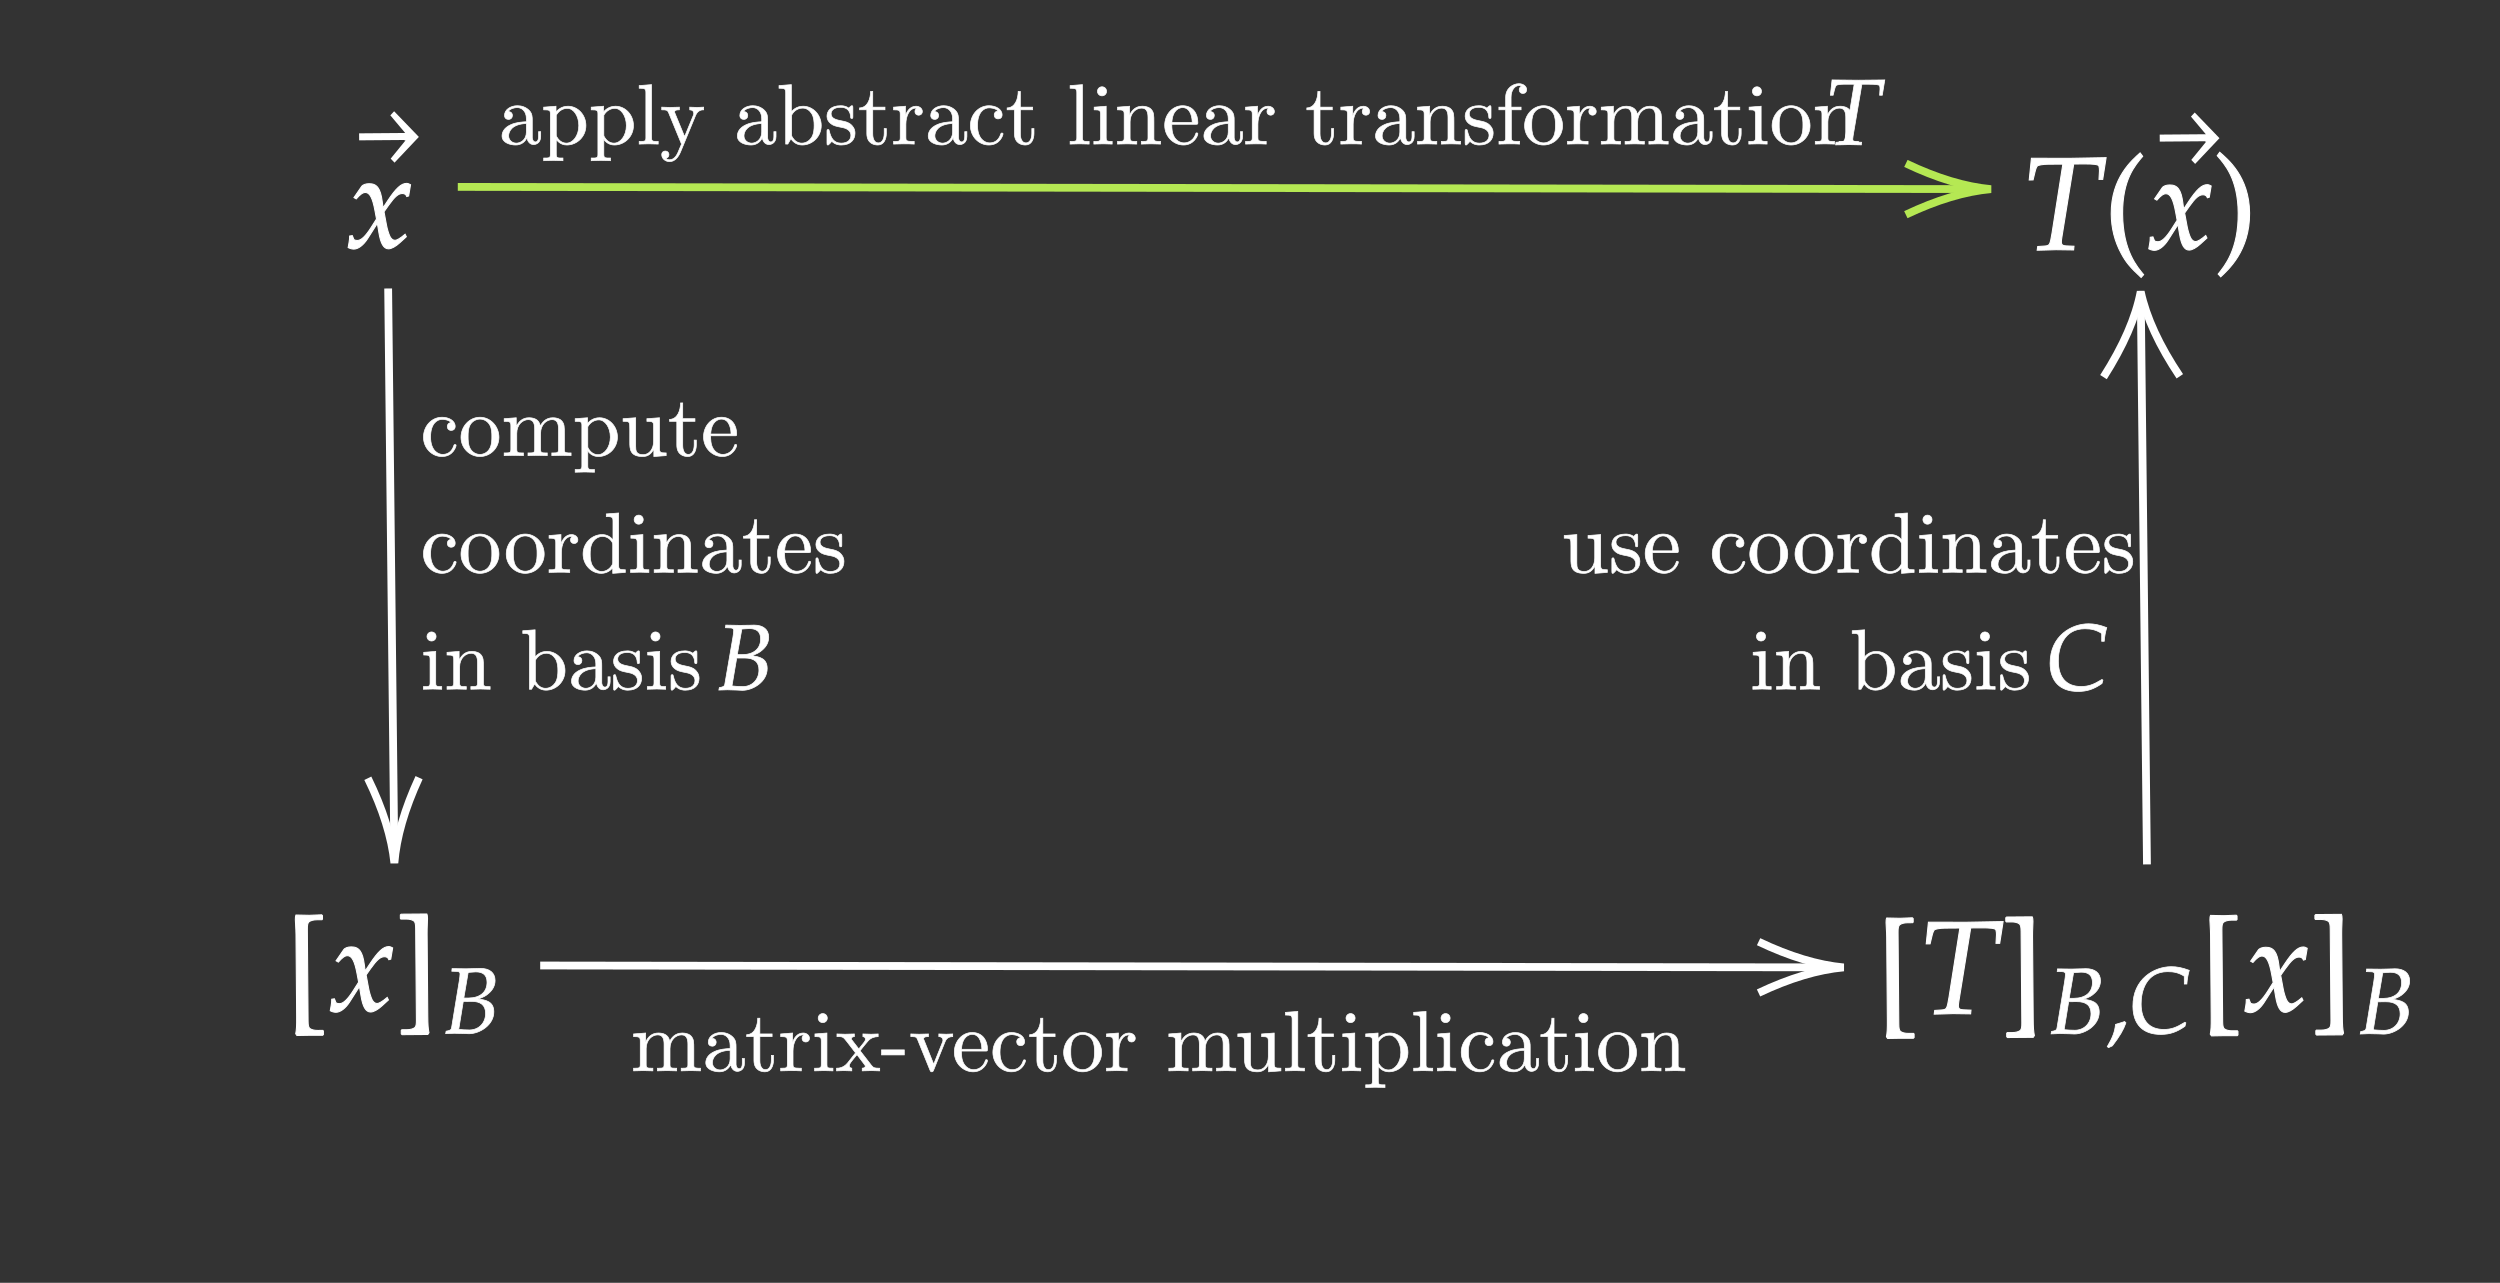 ﻿<svg xmlns="http://www.w3.org/2000/svg" xmlns:xlink="http://www.w3.org/1999/xlink" x="0" y="0" width="321" height="164.714" style="
        width:321px;
        height:164.714px;
        background: transparent;
        fill: none;
">
        
        
        <rect width="100%" height="100%" fill="#333333" stroke="none"/>
        
        
        <svg xmlns="http://www.w3.org/2000/svg" class="role-diagram-draw-area"><g class="shapes-region" style="stroke: white; fill: none;"><g/></g><g><g class="connection-group"><g class="arrow-line"><path class="connection real" stroke-dasharray="" d="  M58.78,24 L253.64,24.28" style="stroke: rgb(181,232,83); stroke-width: 1; fill: none; fill-opacity: 1; stroke-opacity: 1;"/><g stroke="rgb(181,232,83)" transform="matrix(-1,-0.001,0.001,-1,255.642,24.285)" style="stroke: rgb(181,232,83); stroke-width: 1;" stroke-opacity="1"><path d=" M10.93,-3.29 Q4.96,-0.45 0,0 Q4.96,0.45 10.93,3.29"/></g></g></g><g class="connection-group"><g class="arrow-line"><path class="connection real" stroke-dasharray="" d="  M49.84,37.04 L50.62,108.82" style="stroke: rgb(255,255,255); stroke-width: 1; fill: none; fill-opacity: 1;"/><g stroke="#000" transform="matrix(-0.011,-1,1,-0.011,50.638,110.823)" style="stroke: rgb(255,255,255); stroke-width: 1;"><path d=" M10.93,-3.29 Q4.96,-0.45 0,0 Q4.96,0.45 10.93,3.29"/></g></g></g><g class="connection-group"><g class="arrow-line"><path class="connection real" stroke-dasharray="" d="  M69.36,123.97 L234.73,124.21" style="stroke: rgb(255,255,255); stroke-width: 1; fill: none; fill-opacity: 1;"/><g stroke="#000" transform="matrix(-1,-0.001,0.001,-1,236.729,124.215)" style="stroke: rgb(255,255,255); stroke-width: 1;"><path d=" M10.93,-3.29 Q4.96,-0.45 0,0 Q4.96,0.45 10.93,3.29"/></g></g></g><g class="connection-group"><g class="arrow-line"><path class="connection real" stroke-dasharray="" d="  M274.89,39.44 L275.67,110.99" style="stroke: rgb(255,255,255); stroke-width: 1; fill: none; fill-opacity: 1;"/><g stroke="#000" transform="matrix(0.011,1,-1,0.011,274.867,37.439)" style="stroke: rgb(255,255,255); stroke-width: 1;"><path d=" M10.93,-4.9 Q4.96,-1 0,0 Q4.96,1 10.93,4.9"/></g></g></g></g><g/><g/></svg>
        <svg xmlns="http://www.w3.org/2000/svg" xmlns:xlink="http://www.w3.org/1999/xlink" width="319" height="162.714" style="width:319px;height:162.714px;font-family:Asana-Math, Asana;background:transparent;"><g transform="matrix(1,-0.008,0.008,1,-0.179,0.374)"><g><g><g><g><g><g transform="matrix(1,0,0,1,44.474,31.786)"><path transform="matrix(0.017,0,0,-0.017,0,0)" d="M9 1C24 -7 40 -11 52 -11C85 -11 124 18 155 65L231 182L242 113C255 28 278 -11 314 -11C336 -11 368 6 400 35L449 79L440 98C404 68 379 53 363 53C348 53 335 63 325 83C316 102 305 139 300 168L282 269L317 318C364 383 391 406 422 406C438 406 450 398 455 383L469 387L484 472C472 479 463 482 454 482C414 482 374 446 312 354L275 299L269 347C257 446 230 482 171 482C145 482 123 474 114 461L56 378L73 368C103 402 123 416 142 416C175 416 197 375 214 277L225 215L185 153C142 86 108 54 80 54C65 54 54 58 52 63L41 91L21 88C21 53 13 27 9 1Z" stroke="rgb(255,255,255)" stroke-opacity="1" stroke-width="8" fill="rgb(255,255,255)" fill-opacity="1"></path></g></g></g></g><svg x="44.469" overflow="visible" y="12.786" height="10" width="9.349"><path d=" M 9.35 4.85 l -3.15 -3.32 l -0.49 0.52 l 1.93 2.33 h -0.15 v 0.90 h 0.15 l -1.93 2.33 l 0.49 0.52 z  M 1.68 5.23 h 7.21 v -0.90 h -7.21 z" style="fill:rgb(255,255,255);fill-opacity:1;stroke-width:1px;stroke:none;stroke-opacity:1;"></path></svg></g></g></g><g transform="matrix(1,-0.008,0.008,1,-0.929,0.385)"><g><g><g transform="matrix(1,0,0,1,36.497,129.75)"><path transform="matrix(0.017,0,0,-0.017,0,0)" d="M88 -184C88 -184 182 -183 182 -183C182 -183 282 -184 282 -184L288 -178L288 -152L284 -147L246 -147C219 -147 197 -141 185 -131C176 -122 173 -108 173 -75L173 616C173 649 176 664 185 673C197 683 219 689 246 689L284 689L288 694L288 720L282 726L188 723L88 726C84 717 83 706 83 691C83 665 87 628 87 578L87 -44C87 -112 85 -140 79 -171Z" stroke="rgb(255,255,255)" stroke-opacity="1" stroke-width="8" fill="rgb(255,255,255)" fill-opacity="1"></path></g></g><g><g transform="matrix(1,0,0,1,42.143,129.75)"><path transform="matrix(0.017,0,0,-0.017,0,0)" d="M9 1C24 -7 40 -11 52 -11C85 -11 124 18 155 65L231 182L242 113C255 28 278 -11 314 -11C336 -11 368 6 400 35L449 79L440 98C404 68 379 53 363 53C348 53 335 63 325 83C316 102 305 139 300 168L282 269L317 318C364 383 391 406 422 406C438 406 450 398 455 383L469 387L484 472C472 479 463 482 454 482C414 482 374 446 312 354L275 299L269 347C257 446 230 482 171 482C145 482 123 474 114 461L56 378L73 368C103 402 123 416 142 416C175 416 197 375 214 277L225 215L185 153C142 86 108 54 80 54C65 54 54 58 52 63L41 91L21 88C21 53 13 27 9 1Z" stroke="rgb(255,255,255)" stroke-opacity="1" stroke-width="8" fill="rgb(255,255,255)" fill-opacity="1"></path></g></g><g><g transform="matrix(1,0,0,1,50.628,129.75)"><path transform="matrix(0.017,0,0,-0.017,0,0)" d="M245 -184L254 -171C248 -140 246 -112 246 -44L246 578C246 628 250 665 250 691C250 706 249 717 245 726L51 726L45 720L45 694L49 689L87 689C114 689 136 683 148 673C157 664 160 649 160 616L160 -75C160 -108 157 -122 148 -131C136 -141 114 -147 87 -147L49 -147L45 -152L45 -178L51 -184Z" stroke="rgb(255,255,255)" stroke-opacity="1" stroke-width="8" fill="rgb(255,255,255)" fill-opacity="1"></path></g></g><g><g><g><g><g transform="matrix(1,0,0,1,56.779,132.754)"><path transform="matrix(0.012,0,0,-0.012,0,0)" d="M543 227C543 337 459 353 377 365C434 385 459 397 490 425C536 464 559 511 559 562C559 644 501 692 401 692C399 692 389 692 374 691L311 690C299 689 263 689 251 689C232 689 201 690 152 691L100 692L97 664L150 662C174 661 185 653 185 635C185 621 181 589 176 559L89 55C85 37 73 30 31 23L26 -3L63 -2C90 0 105 0 117 0C128 0 154 -1 180 -2L217 -3L237 -4C256 -5 269 -6 277 -6C392 -6 543 87 543 227ZM166 41L217 340L302 340C405 340 455 298 455 211C455 108 382 34 282 34C228 34 207 38 166 41ZM352 655C433 655 473 619 473 544C473 439 399 376 275 376L223 376L272 650C288 650 329 655 352 655Z" stroke="rgb(255,255,255)" stroke-opacity="1" stroke-width="8" fill="rgb(255,255,255)" fill-opacity="1"></path></g></g></g></g></g></g></g><g transform="matrix(1,-0.008,0.008,1,-0.175,2.062)"><g><g><g transform="matrix(1,0,0,1,259.641,32.109)"><path transform="matrix(0.017,0,0,-0.017,0,0)" d="M390 646L463 646C541 646 577 641 580 629C583 621 585 602 584 592L580 528L608 528L635 692L544 691C456 690 388 689 353 689C316 689 252 690 166 691L71 692L53 528L82 528L97 588C102 610 109 626 115 633C121 640 159 646 196 646L308 646L222 125C206 34 204 31 164 28L113 25L109 -3L166 -2C206 -1 235 0 251 0C270 0 301 -1 340 -2L384 -3L387 25L328 28C302 29 292 37 292 58C292 67 293 74 296 93Z" stroke="rgb(255,255,255)" stroke-opacity="1" stroke-width="8" fill="rgb(255,255,255)" fill-opacity="1"></path></g></g><g><g transform="matrix(1,0,0,1,270.016,32.109)"><path transform="matrix(0.017,0,0,-0.017,0,0)" d="M146 266C146 526 243 632 301 700L282 726C225 675 60 542 60 266C60 159 85 58 133 -32C168 -99 200 -138 282 -215L301 -194C255 -137 146 -15 146 266Z" stroke="rgb(255,255,255)" stroke-opacity="1" stroke-width="8" fill="rgb(255,255,255)" fill-opacity="1"></path></g></g><g><g><g><g><g transform="matrix(1,0,0,1,275.667,32.109)"><path transform="matrix(0.017,0,0,-0.017,0,0)" d="M9 1C24 -7 40 -11 52 -11C85 -11 124 18 155 65L231 182L242 113C255 28 278 -11 314 -11C336 -11 368 6 400 35L449 79L440 98C404 68 379 53 363 53C348 53 335 63 325 83C316 102 305 139 300 168L282 269L317 318C364 383 391 406 422 406C438 406 450 398 455 383L469 387L484 472C472 479 463 482 454 482C414 482 374 446 312 354L275 299L269 347C257 446 230 482 171 482C145 482 123 474 114 461L56 378L73 368C103 402 123 416 142 416C175 416 197 375 214 277L225 215L185 153C142 86 108 54 80 54C65 54 54 58 52 63L41 91L21 88C21 53 13 27 9 1Z" stroke="rgb(255,255,255)" stroke-opacity="1" stroke-width="8" fill="rgb(255,255,255)" fill-opacity="1"></path></g></g></g></g><svg x="275.661" overflow="visible" y="13.109" height="10" width="9.349"><path d=" M 9.35 4.85 l -3.15 -3.32 l -0.49 0.52 l 1.93 2.33 h -0.15 v 0.90 h 0.15 l -1.93 2.33 l 0.49 0.52 z  M 1.68 5.23 h 7.21 v -0.90 h -7.21 z" style="fill:rgb(255,255,255);fill-opacity:1;stroke-width:1px;stroke:none;stroke-opacity:1;"></path></svg></g><g><g transform="matrix(1,0,0,1,284.161,32.109)"><path transform="matrix(0.017,0,0,-0.017,0,0)" d="M51 726L32 700C87 636 187 526 187 266C187 -10 83 -131 32 -194L51 -215C104 -165 273 -23 273 265C273 542 108 675 51 726Z" stroke="rgb(255,255,255)" stroke-opacity="1" stroke-width="8" fill="rgb(255,255,255)" fill-opacity="1"></path></g></g></g></g><g transform="matrix(1,-0.008,0.008,1,-0.925,2.073)"><g><g><g transform="matrix(1,0,0,1,240.737,130.078)"><path transform="matrix(0.017,0,0,-0.017,0,0)" d="M88 -184C88 -184 182 -183 182 -183C182 -183 282 -184 282 -184L288 -178L288 -152L284 -147L246 -147C219 -147 197 -141 185 -131C176 -122 173 -108 173 -75L173 616C173 649 176 664 185 673C197 683 219 689 246 689L284 689L288 694L288 720L282 726L188 723L88 726C84 717 83 706 83 691C83 665 87 628 87 578L87 -44C87 -112 85 -140 79 -171Z" stroke="rgb(255,255,255)" stroke-opacity="1" stroke-width="8" fill="rgb(255,255,255)" fill-opacity="1"></path></g></g><g><g transform="matrix(1,0,0,1,246.383,130.078)"><path transform="matrix(0.017,0,0,-0.017,0,0)" d="M390 646L463 646C541 646 577 641 580 629C583 621 585 602 584 592L580 528L608 528L635 692L544 691C456 690 388 689 353 689C316 689 252 690 166 691L71 692L53 528L82 528L97 588C102 610 109 626 115 633C121 640 159 646 196 646L308 646L222 125C206 34 204 31 164 28L113 25L109 -3L166 -2C206 -1 235 0 251 0C270 0 301 -1 340 -2L384 -3L387 25L328 28C302 29 292 37 292 58C292 67 293 74 296 93Z" stroke="rgb(255,255,255)" stroke-opacity="1" stroke-width="8" fill="rgb(255,255,255)" fill-opacity="1"></path></g></g><g><g transform="matrix(1,0,0,1,256.758,130.078)"><path transform="matrix(0.017,0,0,-0.017,0,0)" d="M245 -184L254 -171C248 -140 246 -112 246 -44L246 578C246 628 250 665 250 691C250 706 249 717 245 726L51 726L45 720L45 694L49 689L87 689C114 689 136 683 148 673C157 664 160 649 160 616L160 -75C160 -108 157 -122 148 -131C136 -141 114 -147 87 -147L49 -147L45 -152L45 -178L51 -184Z" stroke="rgb(255,255,255)" stroke-opacity="1" stroke-width="8" fill="rgb(255,255,255)" fill-opacity="1"></path></g></g><g><g><g><g><g transform="matrix(1,0,0,1,262.909,132.749)"><path transform="matrix(0.012,0,0,-0.012,0,0)" d="M543 227C543 337 459 353 377 365C434 385 459 397 490 425C536 464 559 511 559 562C559 644 501 692 401 692C399 692 389 692 374 691L311 690C299 689 263 689 251 689C232 689 201 690 152 691L100 692L97 664L150 662C174 661 185 653 185 635C185 621 181 589 176 559L89 55C85 37 73 30 31 23L26 -3L63 -2C90 0 105 0 117 0C128 0 154 -1 180 -2L217 -3L237 -4C256 -5 269 -6 277 -6C392 -6 543 87 543 227ZM166 41L217 340L302 340C405 340 455 298 455 211C455 108 382 34 282 34C228 34 207 38 166 41ZM352 655C433 655 473 619 473 544C473 439 399 376 275 376L223 376L272 650C288 650 329 655 352 655ZM814 123C787 114 769 108 716 93C709 17 684 -48 626 -144L640 -155L681 -136C762 -31 800 32 828 109ZM904 284C904 90 1011 -18 1202 -18C1298 -18 1369 5 1459 67C1459 67 1469 103 1469 103C1469 103 1459 110 1459 110C1365 53 1313 35 1235 35C1078 35 992 131 992 309C992 447 1049 653 1277 653C1348 653 1400 639 1456 603L1456 519L1483 519C1488 576 1496 619 1510 665C1434 694 1377 706 1315 706C1135 706 904 578 904 284Z" stroke="rgb(255,255,255)" stroke-opacity="1" stroke-width="8" fill="rgb(255,255,255)" fill-opacity="1"></path></g></g></g></g></g><g><g transform="matrix(1,0,0,1,282.32,130.078)"><path transform="matrix(0.017,0,0,-0.017,0,0)" d="M88 -184C88 -184 182 -183 182 -183C182 -183 282 -184 282 -184L288 -178L288 -152L284 -147L246 -147C219 -147 197 -141 185 -131C176 -122 173 -108 173 -75L173 616C173 649 176 664 185 673C197 683 219 689 246 689L284 689L288 694L288 720L282 726L188 723L88 726C84 717 83 706 83 691C83 665 87 628 87 578L87 -44C87 -112 85 -140 79 -171Z" stroke="rgb(255,255,255)" stroke-opacity="1" stroke-width="8" fill="rgb(255,255,255)" fill-opacity="1"></path></g></g><g><g transform="matrix(1,0,0,1,287.966,130.078)"><path transform="matrix(0.017,0,0,-0.017,0,0)" d="M9 1C24 -7 40 -11 52 -11C85 -11 124 18 155 65L231 182L242 113C255 28 278 -11 314 -11C336 -11 368 6 400 35L449 79L440 98C404 68 379 53 363 53C348 53 335 63 325 83C316 102 305 139 300 168L282 269L317 318C364 383 391 406 422 406C438 406 450 398 455 383L469 387L484 472C472 479 463 482 454 482C414 482 374 446 312 354L275 299L269 347C257 446 230 482 171 482C145 482 123 474 114 461L56 378L73 368C103 402 123 416 142 416C175 416 197 375 214 277L225 215L185 153C142 86 108 54 80 54C65 54 54 58 52 63L41 91L21 88C21 53 13 27 9 1Z" stroke="rgb(255,255,255)" stroke-opacity="1" stroke-width="8" fill="rgb(255,255,255)" fill-opacity="1"></path></g></g><g><g transform="matrix(1,0,0,1,296.451,130.078)"><path transform="matrix(0.017,0,0,-0.017,0,0)" d="M245 -184L254 -171C248 -140 246 -112 246 -44L246 578C246 628 250 665 250 691C250 706 249 717 245 726L51 726L45 720L45 694L49 689L87 689C114 689 136 683 148 673C157 664 160 649 160 616L160 -75C160 -108 157 -122 148 -131C136 -141 114 -147 87 -147L49 -147L45 -152L45 -178L51 -184Z" stroke="rgb(255,255,255)" stroke-opacity="1" stroke-width="8" fill="rgb(255,255,255)" fill-opacity="1"></path></g></g><g><g><g><g><g transform="matrix(1,0,0,1,302.602,133.082)"><path transform="matrix(0.012,0,0,-0.012,0,0)" d="M543 227C543 337 459 353 377 365C434 385 459 397 490 425C536 464 559 511 559 562C559 644 501 692 401 692C399 692 389 692 374 691L311 690C299 689 263 689 251 689C232 689 201 690 152 691L100 692L97 664L150 662C174 661 185 653 185 635C185 621 181 589 176 559L89 55C85 37 73 30 31 23L26 -3L63 -2C90 0 105 0 117 0C128 0 154 -1 180 -2L217 -3L237 -4C256 -5 269 -6 277 -6C392 -6 543 87 543 227ZM166 41L217 340L302 340C405 340 455 298 455 211C455 108 382 34 282 34C228 34 207 38 166 41ZM352 655C433 655 473 619 473 544C473 439 399 376 275 376L223 376L272 650C288 650 329 655 352 655Z" stroke="rgb(255,255,255)" stroke-opacity="1" stroke-width="8" fill="rgb(255,255,255)" fill-opacity="1"></path></g></g></g></g></g></g></g><g><g><g><g transform="matrix(1,0,0,1,54,58.5)"><path transform="matrix(0.011,0,0,-0.011,0,0)" d="M34 216C34 88 133 -11 249 -11C383 -11 415 109 415 119C415 129 405 129 402 129C393 129 391 125 389 119C360 26 295 14 258 14C205 14 117 57 117 218C117 381 199 423 252 423C261 423 324 422 359 386C318 383 312 353 312 340C312 314 330 294 358 294C384 294 404 311 404 341C404 409 328 448 251 448C126 448 34 340 34 216ZM472 214C472 85 576 -11 693 -11C814 -11 915 87 915 214C915 342 815 448 694 448C569 448 472 339 472 214ZM555 222C555 261 555 315 579 359C606 405 653 426 693 426C737 426 780 404 806 361C832 318 832 260 832 222C832 186 832 132 810 88C788 43 744 14 694 14C651 14 607 35 580 81C555 125 555 186 555 222ZM976 0C1011 1 1062 3 1089 3C1115 3 1167 1 1201 0L1201 31C1134 31 1123 31 1123 76L1123 260C1123 364 1194 420 1258 420C1321 420 1332 366 1332 309L1332 76C1332 31 1321 31 1254 31L1254 0C1289 1 1340 3 1367 3C1393 3 1445 1 1479 0L1479 31C1412 31 1401 31 1401 76L1401 260C1401 364 1472 420 1536 420C1599 420 1610 366 1610 309L1610 76C1610 31 1599 31 1532 31L1532 0C1567 1 1618 3 1645 3C1671 3 1723 1 1757 0L1757 31C1705 31 1680 31 1679 61L1679 252C1679 338 1679 369 1648 405C1634 422 1601 442 1543 442C1459 442 1415 382 1398 344C1384 431 1310 442 1265 442C1192 442 1145 399 1117 337L1117 442L976 431L976 400C1046 400 1054 393 1054 344L1054 76C1054 31 1043 31 976 31ZM1805 -163L1805 -194C1839 -193 1891 -191 1917 -191C1944 -191 1995 -193 2030 -194L2030 -163C1963 -163 1952 -163 1952 -118L1952 50L1952 59C1957 43 1999 -11 2075 -11C2194 -11 2298 87 2298 216C2298 343 2201 442 2089 442C2011 442 1969 398 1949 376L1949 442L1805 431L1805 400C1876 400 1883 394 1883 350L1883 -118C1883 -163 1872 -163 1805 -163ZM1952 114L1952 337C1981 388 2030 417 2081 417C2154 417 2215 329 2215 216C2215 95 2145 11 2071 11C2031 11 1993 31 1966 72C1952 93 1952 94 1952 114ZM2364 400C2442 400 2442 397 2442 308L2442 158C2442 80 2442 -11 2594 -11C2650 -11 2694 17 2723 79L2723 -11L2867 0L2867 31C2797 31 2789 38 2789 87L2789 442L2642 431L2642 400C2712 400 2720 393 2720 344L2720 166C2720 79 2672 11 2599 11C2515 11 2511 58 2511 110L2511 442L2364 431ZM2906 400L2991 400L2991 124C2991 1 3084 -11 3120 -11C3191 -11 3219 60 3219 124L3219 181L3194 181L3194 126C3194 52 3164 14 3127 14C3060 14 3060 105 3060 122L3060 400L3203 400L3203 431L3060 431L3060 615L3035 615C3034 533 3004 426 2906 422ZM3303 220C3303 86 3408 -11 3523 -11C3645 -11 3690 100 3690 119C3690 129 3682 131 3677 131C3668 131 3666 125 3664 117C3629 14 3539 14 3529 14C3479 14 3439 44 3416 81C3386 129 3386 195 3386 231L3665 231C3687 231 3690 231 3690 252C3690 351 3636 448 3511 448C3395 448 3303 345 3303 220ZM3387 252C3393 401 3477 426 3511 426C3614 426 3624 291 3624 252Z" stroke="rgb(255,255,255)" stroke-opacity="1" stroke-width="8" fill="rgb(255,255,255)" fill-opacity="1"></path></g></g></g><g><g><g transform="matrix(1,0,0,1,54,73.5)"><path transform="matrix(0.011,0,0,-0.011,0,0)" d="M34 216C34 88 133 -11 249 -11C383 -11 415 109 415 119C415 129 405 129 402 129C393 129 391 125 389 119C360 26 295 14 258 14C205 14 117 57 117 218C117 381 199 423 252 423C261 423 324 422 359 386C318 383 312 353 312 340C312 314 330 294 358 294C384 294 404 311 404 341C404 409 328 448 251 448C126 448 34 340 34 216ZM472 214C472 85 576 -11 693 -11C814 -11 915 87 915 214C915 342 815 448 694 448C569 448 472 339 472 214ZM555 222C555 261 555 315 579 359C606 405 653 426 693 426C737 426 780 404 806 361C832 318 832 260 832 222C832 186 832 132 810 88C788 43 744 14 694 14C651 14 607 35 580 81C555 125 555 186 555 222ZM1000 214C1000 85 1104 -11 1221 -11C1342 -11 1443 87 1443 214C1443 342 1343 448 1222 448C1097 448 1000 339 1000 214ZM1083 222C1083 261 1083 315 1107 359C1134 405 1181 426 1221 426C1265 426 1308 404 1334 361C1360 318 1360 260 1360 222C1360 186 1360 132 1338 88C1316 43 1272 14 1222 14C1179 14 1135 35 1108 81C1083 125 1083 186 1083 222ZM1500 0C1539 1 1586 3 1614 3C1654 3 1701 3 1741 0L1741 31L1720 31C1646 31 1644 42 1644 78L1644 232C1644 331 1686 420 1762 420C1769 420 1771 420 1773 419C1770 418 1750 406 1750 380C1750 352 1771 337 1793 337C1811 337 1836 349 1836 381C1836 413 1805 442 1762 442C1689 442 1653 375 1639 332L1639 442L1500 431L1500 400C1570 400 1578 393 1578 344L1578 76C1578 31 1567 31 1500 31ZM1897 215C1897 88 1995 -11 2109 -11C2173 -11 2218 23 2243 55L2243 -11L2390 0L2390 31C2320 31 2312 38 2312 87L2312 694L2168 683L2168 652C2238 652 2246 645 2246 596L2246 380C2217 416 2174 442 2120 442C2002 442 1897 344 1897 215ZM1980 214C1980 251 1982 311 2011 356C2032 387 2070 420 2124 420C2159 420 2201 405 2232 360C2243 343 2243 341 2243 323L2243 118C2243 100 2243 98 2232 81C2202 33 2157 11 2114 11C2069 11 2033 37 2009 75C1983 116 1980 173 1980 214ZM2493 616C2493 589 2515 563 2546 563C2574 563 2599 584 2599 616C2599 648 2574 669 2546 669C2515 669 2493 642 2493 616ZM2451 0C2483 1 2537 3 2561 3C2596 3 2631 1 2665 0L2665 31C2599 31 2595 36 2595 75L2595 442L2455 431L2455 400C2520 400 2529 394 2529 345L2529 76C2529 31 2518 31 2451 31ZM2727 0C2762 1 2813 3 2840 3C2866 3 2918 1 2952 0L2952 31C2885 31 2874 31 2874 76L2874 260C2874 364 2945 420 3009 420C3072 420 3083 366 3083 309L3083 76C3083 31 3072 31 3005 31L3005 0C3040 1 3091 3 3118 3C3144 3 3196 1 3230 0L3230 31C3178 31 3153 31 3152 61L3152 252C3152 338 3152 369 3121 405C3107 422 3074 442 3016 442C2943 442 2896 399 2868 337L2868 442L2727 431L2727 400C2797 400 2805 393 2805 344L2805 76C2805 31 2794 31 2727 31ZM3292 95C3292 14 3389 -11 3452 -11C3518 -11 3564 29 3583 76C3587 36 3614 -6 3661 -6C3682 -6 3743 8 3743 89L3743 145L3718 145L3718 89C3718 31 3693 25 3682 25C3649 25 3645 70 3645 75L3645 275C3645 317 3645 356 3609 393C3570 432 3520 448 3472 448C3390 448 3321 401 3321 335C3321 305 3341 288 3367 288C3395 288 3413 308 3413 334C3413 346 3408 379 3362 380C3389 415 3438 426 3470 426C3519 426 3576 387 3576 298L3576 261C3525 258 3455 255 3392 225C3317 191 3292 139 3292 95ZM3369 96C3369 151 3411 234 3576 240L3576 140C3576 45 3504 11 3459 11C3410 11 3369 46 3369 96ZM3769 400L3854 400L3854 124C3854 1 3947 -11 3983 -11C4054 -11 4082 60 4082 124L4082 181L4057 181L4057 126C4057 52 4027 14 3990 14C3923 14 3923 105 3923 122L3923 400L4066 400L4066 431L3923 431L3923 615L3898 615C3897 533 3867 426 3769 422ZM4166 220C4166 86 4271 -11 4386 -11C4508 -11 4553 100 4553 119C4553 129 4545 131 4540 131C4531 131 4529 125 4527 117C4492 14 4402 14 4392 14C4342 14 4302 44 4279 81C4249 129 4249 195 4249 231L4528 231C4550 231 4553 231 4553 252C4553 351 4499 448 4374 448C4258 448 4166 345 4166 220ZM4250 252C4256 401 4340 426 4374 426C4477 426 4487 291 4487 252ZM4615 13C4615 -4 4615 -11 4626 -11C4631 -11 4632 -10 4651 9C4653 11 4653 13 4671 32C4715 -10 4760 -11 4781 -11C4896 -11 4942 56 4942 128C4942 181 4912 211 4900 223C4867 255 4828 263 4786 271C4730 282 4663 295 4663 353C4663 388 4689 429 4775 429C4885 429 4890 339 4892 308C4893 299 4902 299 4904 299C4917 299 4917 304 4917 323L4917 424C4917 441 4917 448 4906 448C4901 448 4899 448 4886 436C4883 432 4873 423 4869 420C4831 448 4790 448 4775 448C4653 448 4615 381 4615 325C4615 290 4631 262 4658 240C4690 214 4718 208 4790 194C4812 190 4894 174 4894 102C4894 51 4859 11 4781 11C4697 11 4661 68 4642 153C4639 166 4638 170 4628 170C4615 170 4615 163 4615 145Z" stroke="rgb(255,255,255)" stroke-opacity="1" stroke-width="8" fill="rgb(255,255,255)" fill-opacity="1"></path></g></g></g><g><g><g transform="matrix(1,0,0,1,54,88.5)"><path transform="matrix(0.011,0,0,-0.011,0,0)" d="M75 616C75 589 97 563 128 563C156 563 181 584 181 616C181 648 156 669 128 669C97 669 75 642 75 616ZM33 0C65 1 119 3 143 3C178 3 213 1 247 0L247 31C181 31 177 36 177 75L177 442L37 431L37 400C102 400 111 394 111 345L111 76C111 31 100 31 33 31ZM309 0C344 1 395 3 422 3C448 3 500 1 534 0L534 31C467 31 456 31 456 76L456 260C456 364 527 420 591 420C654 420 665 366 665 309L665 76C665 31 654 31 587 31L587 0C622 1 673 3 700 3C726 3 778 1 812 0L812 31C760 31 735 31 734 61L734 252C734 338 734 369 703 405C689 422 656 442 598 442C525 442 478 399 450 337L450 442L309 431L309 400C379 400 387 393 387 344L387 76C387 31 376 31 309 31ZM1193 652C1263 652 1271 645 1271 596L1271 0L1296 0C1297 1 1305 15 1332 62C1347 39 1389 -11 1463 -11C1582 -11 1686 87 1686 216C1686 343 1588 442 1474 442C1396 442 1353 395 1337 377L1337 694L1193 683ZM1340 114L1340 320C1340 339 1340 340 1351 356C1390 412 1445 420 1469 420C1514 420 1550 394 1574 356C1600 315 1603 258 1603 217C1603 180 1601 120 1572 75C1551 44 1513 11 1459 11C1414 11 1378 35 1354 72C1340 93 1340 96 1340 114ZM1762 95C1762 14 1859 -11 1922 -11C1988 -11 2034 29 2053 76C2057 36 2084 -6 2131 -6C2152 -6 2213 8 2213 89L2213 145L2188 145L2188 89C2188 31 2163 25 2152 25C2119 25 2115 70 2115 75L2115 275C2115 317 2115 356 2079 393C2040 432 1990 448 1942 448C1860 448 1791 401 1791 335C1791 305 1811 288 1837 288C1865 288 1883 308 1883 334C1883 346 1878 379 1832 380C1859 415 1908 426 1940 426C1989 426 2046 387 2046 298L2046 261C1995 258 1925 255 1862 225C1787 191 1762 139 1762 95ZM1839 96C1839 151 1881 234 2046 240L2046 140C2046 45 1974 11 1929 11C1880 11 1839 46 1839 96ZM2253 13C2253 -4 2253 -11 2264 -11C2269 -11 2270 -10 2289 9C2291 11 2291 13 2309 32C2353 -10 2398 -11 2419 -11C2534 -11 2580 56 2580 128C2580 181 2550 211 2538 223C2505 255 2466 263 2424 271C2368 282 2301 295 2301 353C2301 388 2327 429 2413 429C2523 429 2528 339 2530 308C2531 299 2540 299 2542 299C2555 299 2555 304 2555 323L2555 424C2555 441 2555 448 2544 448C2539 448 2537 448 2524 436C2521 432 2511 423 2507 420C2469 448 2428 448 2413 448C2291 448 2253 381 2253 325C2253 290 2269 262 2296 240C2328 214 2356 208 2428 194C2450 190 2532 174 2532 102C2532 51 2497 11 2419 11C2335 11 2299 68 2280 153C2277 166 2276 170 2266 170C2253 170 2253 163 2253 145ZM2689 616C2689 589 2711 563 2742 563C2770 563 2795 584 2795 616C2795 648 2770 669 2742 669C2711 669 2689 642 2689 616ZM2647 0C2679 1 2733 3 2757 3C2792 3 2827 1 2861 0L2861 31C2795 31 2791 36 2791 75L2791 442L2651 431L2651 400C2716 400 2725 394 2725 345L2725 76C2725 31 2714 31 2647 31ZM2924 13C2924 -4 2924 -11 2935 -11C2940 -11 2941 -10 2960 9C2962 11 2962 13 2980 32C3024 -10 3069 -11 3090 -11C3205 -11 3251 56 3251 128C3251 181 3221 211 3209 223C3176 255 3137 263 3095 271C3039 282 2972 295 2972 353C2972 388 2998 429 3084 429C3194 429 3199 339 3201 308C3202 299 3211 299 3213 299C3226 299 3226 304 3226 323L3226 424C3226 441 3226 448 3215 448C3210 448 3208 448 3195 436C3192 432 3182 423 3178 420C3140 448 3099 448 3084 448C2962 448 2924 381 2924 325C2924 290 2940 262 2967 240C2999 214 3027 208 3099 194C3121 190 3203 174 3203 102C3203 51 3168 11 3090 11C3006 11 2970 68 2951 153C2948 166 2947 170 2937 170C2924 170 2924 163 2924 145Z" stroke="rgb(255,255,255)" stroke-opacity="1" stroke-width="8" fill="rgb(255,255,255)" fill-opacity="1"></path></g></g><g><g><g><g><g transform="matrix(1,0,0,1,91.99,88.567)"><path transform="matrix(0.012,0,0,-0.012,0,0)" d="M543 227C543 337 459 353 377 365C434 385 459 397 490 425C536 464 559 511 559 562C559 644 501 692 401 692C399 692 389 692 374 691L311 690C299 689 263 689 251 689C232 689 201 690 152 691L100 692L97 664L150 662C174 661 185 653 185 635C185 621 181 589 176 559L89 55C85 37 73 30 31 23L26 -3L63 -2C90 0 105 0 117 0C128 0 154 -1 180 -2L217 -3L237 -4C256 -5 269 -6 277 -6C392 -6 543 87 543 227ZM166 41L217 340L302 340C405 340 455 298 455 211C455 108 382 34 282 34C228 34 207 38 166 41ZM352 655C433 655 473 619 473 544C473 439 399 376 275 376L223 376L272 650C288 650 329 655 352 655Z" stroke="rgb(255,255,255)" stroke-opacity="1" stroke-width="8" fill="rgb(255,255,255)" fill-opacity="1"></path></g></g></g></g></g></g></g><g><g><g><g transform="matrix(1,0,0,1,81,137.5)"><path transform="matrix(0.011,0,0,-0.011,0,0)" d="M32 0C67 1 118 3 145 3C171 3 223 1 257 0L257 31C190 31 179 31 179 76L179 260C179 364 250 420 314 420C377 420 388 366 388 309L388 76C388 31 377 31 310 31L310 0C345 1 396 3 423 3C449 3 501 1 535 0L535 31C468 31 457 31 457 76L457 260C457 364 528 420 592 420C655 420 666 366 666 309L666 76C666 31 655 31 588 31L588 0C623 1 674 3 701 3C727 3 779 1 813 0L813 31C761 31 736 31 735 61L735 252C735 338 735 369 704 405C690 422 657 442 599 442C515 442 471 382 454 344C440 431 366 442 321 442C248 442 201 399 173 337L173 442L32 431L32 400C102 400 110 393 110 344L110 76C110 31 99 31 32 31ZM875 95C875 14 972 -11 1035 -11C1101 -11 1147 29 1166 76C1170 36 1197 -6 1244 -6C1265 -6 1326 8 1326 89L1326 145L1301 145L1301 89C1301 31 1276 25 1265 25C1232 25 1228 70 1228 75L1228 275C1228 317 1228 356 1192 393C1153 432 1103 448 1055 448C973 448 904 401 904 335C904 305 924 288 950 288C978 288 996 308 996 334C996 346 991 379 945 380C972 415 1021 426 1053 426C1102 426 1159 387 1159 298L1159 261C1108 258 1038 255 975 225C900 191 875 139 875 95ZM952 96C952 151 994 234 1159 240L1159 140C1159 45 1087 11 1042 11C993 11 952 46 952 96ZM1352 400L1437 400L1437 124C1437 1 1530 -11 1566 -11C1637 -11 1665 60 1665 124L1665 181L1640 181L1640 126C1640 52 1610 14 1573 14C1506 14 1506 105 1506 122L1506 400L1649 400L1649 431L1506 431L1506 615L1481 615C1480 533 1450 426 1352 422ZM1749 0C1788 1 1835 3 1863 3C1903 3 1950 3 1990 0L1990 31L1969 31C1895 31 1893 42 1893 78L1893 232C1893 331 1935 420 2011 420C2018 420 2020 420 2022 419C2019 418 1999 406 1999 380C1999 352 2020 337 2042 337C2060 337 2085 349 2085 381C2085 413 2054 442 2011 442C1938 442 1902 375 1888 332L1888 442L1749 431L1749 400C1819 400 1827 393 1827 344L1827 76C1827 31 1816 31 1749 31ZM2187 616C2187 589 2209 563 2240 563C2268 563 2293 584 2293 616C2293 648 2268 669 2240 669C2209 669 2187 642 2187 616ZM2145 0C2177 1 2231 3 2255 3C2290 3 2325 1 2359 0L2359 31C2293 31 2289 36 2289 75L2289 442L2149 431L2149 400C2214 400 2223 394 2223 345L2223 76C2223 31 2212 31 2145 31ZM2401 0C2427 2 2458 3 2484 3C2513 3 2555 1 2579 0L2579 31C2557 34 2550 47 2550 62C2550 84 2579 117 2640 189L2716 89C2724 78 2737 62 2737 56C2737 47 2728 32 2701 31L2701 0C2731 1 2787 3 2809 3C2836 3 2875 2 2905 0L2905 31C2851 31 2833 33 2810 62L2676 235C2706 273 2744 322 2768 348C2799 384 2840 399 2887 400L2887 431C2861 429 2831 428 2805 428C2775 428 2722 430 2709 431L2709 400C2730 398 2738 385 2738 369C2738 353 2728 340 2723 334L2661 256L2583 357C2574 367 2574 369 2574 375C2574 390 2589 399 2609 400L2609 431C2583 430 2517 428 2501 428C2480 428 2433 429 2406 431L2406 400C2476 400 2477 399 2524 339L2623 210L2529 91C2481 33 2422 31 2401 31ZM2926 186L3192 186L3192 245L2926 245ZM3268 400C3331 400 3335 394 3348 363L3492 8C3498 -6 3500 -11 3513 -11C3526 -11 3530 -2 3534 8L3665 333C3674 356 3691 399 3757 400L3757 431C3734 429 3705 428 3682 428C3658 428 3612 430 3595 431L3595 400C3632 399 3643 376 3643 357C3643 348 3641 344 3637 333L3535 78L3423 357C3417 370 3417 372 3417 374C3417 400 3456 400 3474 400L3474 431C3444 430 3388 428 3365 428C3338 428 3298 429 3268 431ZM3776 220C3776 86 3881 -11 3996 -11C4118 -11 4163 100 4163 119C4163 129 4155 131 4150 131C4141 131 4139 125 4137 117C4102 14 4012 14 4002 14C3952 14 3912 44 3889 81C3859 129 3859 195 3859 231L4138 231C4160 231 4163 231 4163 252C4163 351 4109 448 3984 448C3868 448 3776 345 3776 220ZM3860 252C3866 401 3950 426 3984 426C4087 426 4097 291 4097 252ZM4226 216C4226 88 4325 -11 4441 -11C4575 -11 4607 109 4607 119C4607 129 4597 129 4594 129C4585 129 4583 125 4581 119C4552 26 4487 14 4450 14C4397 14 4309 57 4309 218C4309 381 4391 423 4444 423C4453 423 4516 422 4551 386C4510 383 4504 353 4504 340C4504 314 4522 294 4550 294C4576 294 4596 311 4596 341C4596 409 4520 448 4443 448C4318 448 4226 340 4226 216ZM4655 400L4740 400L4740 124C4740 1 4833 -11 4869 -11C4940 -11 4968 60 4968 124L4968 181L4943 181L4943 126C4943 52 4913 14 4876 14C4809 14 4809 105 4809 122L4809 400L4952 400L4952 431L4809 431L4809 615L4784 615C4783 533 4753 426 4655 422ZM5052 214C5052 85 5156 -11 5273 -11C5394 -11 5495 87 5495 214C5495 342 5395 448 5274 448C5149 448 5052 339 5052 214ZM5135 222C5135 261 5135 315 5159 359C5186 405 5233 426 5273 426C5317 426 5360 404 5386 361C5412 318 5412 260 5412 222C5412 186 5412 132 5390 88C5368 43 5324 14 5274 14C5231 14 5187 35 5160 81C5135 125 5135 186 5135 222ZM5552 0C5591 1 5638 3 5666 3C5706 3 5753 3 5793 0L5793 31L5772 31C5698 31 5696 42 5696 78L5696 232C5696 331 5738 420 5814 420C5821 420 5823 420 5825 419C5822 418 5802 406 5802 380C5802 352 5823 337 5845 337C5863 337 5888 349 5888 381C5888 413 5857 442 5814 442C5741 442 5705 375 5691 332L5691 442L5552 431L5552 400C5622 400 5630 393 5630 344L5630 76C5630 31 5619 31 5552 31ZM6280 0C6315 1 6366 3 6393 3C6419 3 6471 1 6505 0L6505 31C6438 31 6427 31 6427 76L6427 260C6427 364 6498 420 6562 420C6625 420 6636 366 6636 309L6636 76C6636 31 6625 31 6558 31L6558 0C6593 1 6644 3 6671 3C6697 3 6749 1 6783 0L6783 31C6716 31 6705 31 6705 76L6705 260C6705 364 6776 420 6840 420C6903 420 6914 366 6914 309L6914 76C6914 31 6903 31 6836 31L6836 0C6871 1 6922 3 6949 3C6975 3 7027 1 7061 0L7061 31C7009 31 6984 31 6983 61L6983 252C6983 338 6983 369 6952 405C6938 422 6905 442 6847 442C6763 442 6719 382 6702 344C6688 431 6614 442 6569 442C6496 442 6449 399 6421 337L6421 442L6280 431L6280 400C6350 400 6358 393 6358 344L6358 76C6358 31 6347 31 6280 31ZM7085 400C7163 400 7163 397 7163 308L7163 158C7163 80 7163 -11 7315 -11C7371 -11 7415 17 7444 79L7444 -11L7588 0L7588 31C7518 31 7510 38 7510 87L7510 442L7363 431L7363 400C7433 400 7441 393 7441 344L7441 166C7441 79 7393 11 7320 11C7236 11 7232 58 7232 110L7232 442L7085 431ZM7641 0C7674 1 7727 3 7752 3C7777 3 7826 1 7863 0L7863 31C7796 31 7785 31 7785 76L7785 694L7641 683L7641 652C7711 652 7719 645 7719 596L7719 76C7719 31 7708 31 7641 31ZM7904 400L7989 400L7989 124C7989 1 8082 -11 8118 -11C8189 -11 8217 60 8217 124L8217 181L8192 181L8192 126C8192 52 8162 14 8125 14C8058 14 8058 105 8058 122L8058 400L8201 400L8201 431L8058 431L8058 615L8033 615C8032 533 8002 426 7904 422ZM8348 616C8348 589 8370 563 8401 563C8429 563 8454 584 8454 616C8454 648 8429 669 8401 669C8370 669 8348 642 8348 616ZM8306 0C8338 1 8392 3 8416 3C8451 3 8486 1 8520 0L8520 31C8454 31 8450 36 8450 75L8450 442L8310 431L8310 400C8375 400 8384 394 8384 345L8384 76C8384 31 8373 31 8306 31ZM8578 -163L8578 -194C8612 -193 8664 -191 8690 -191C8717 -191 8768 -193 8803 -194L8803 -163C8736 -163 8725 -163 8725 -118L8725 50L8725 59C8730 43 8772 -11 8848 -11C8967 -11 9071 87 9071 216C9071 343 8974 442 8862 442C8784 442 8742 398 8722 376L8722 442L8578 431L8578 400C8649 400 8656 394 8656 350L8656 -118C8656 -163 8645 -163 8578 -163ZM8725 114L8725 337C8754 388 8803 417 8854 417C8927 417 8988 329 8988 216C8988 95 8918 11 8844 11C8804 11 8766 31 8739 72C8725 93 8725 94 8725 114ZM9138 0C9171 1 9224 3 9249 3C9274 3 9323 1 9360 0L9360 31C9293 31 9282 31 9282 76L9282 694L9138 683L9138 652C9208 652 9216 645 9216 596L9216 76C9216 31 9205 31 9138 31ZM9457 616C9457 589 9479 563 9510 563C9538 563 9563 584 9563 616C9563 648 9538 669 9510 669C9479 669 9457 642 9457 616ZM9415 0C9447 1 9501 3 9525 3C9560 3 9595 1 9629 0L9629 31C9563 31 9559 36 9559 75L9559 442L9419 431L9419 400C9484 400 9493 394 9493 345L9493 76C9493 31 9482 31 9415 31ZM9693 216C9693 88 9792 -11 9908 -11C10042 -11 10074 109 10074 119C10074 129 10064 129 10061 129C10052 129 10050 125 10048 119C10019 26 9954 14 9917 14C9864 14 9776 57 9776 218C9776 381 9858 423 9911 423C9920 423 9983 422 10018 386C9977 383 9971 353 9971 340C9971 314 9989 294 10017 294C10043 294 10063 311 10063 341C10063 409 9987 448 9910 448C9785 448 9693 340 9693 216ZM10145 95C10145 14 10242 -11 10305 -11C10371 -11 10417 29 10436 76C10440 36 10467 -6 10514 -6C10535 -6 10596 8 10596 89L10596 145L10571 145L10571 89C10571 31 10546 25 10535 25C10502 25 10498 70 10498 75L10498 275C10498 317 10498 356 10462 393C10423 432 10373 448 10325 448C10243 448 10174 401 10174 335C10174 305 10194 288 10220 288C10248 288 10266 308 10266 334C10266 346 10261 379 10215 380C10242 415 10291 426 10323 426C10372 426 10429 387 10429 298L10429 261C10378 258 10308 255 10245 225C10170 191 10145 139 10145 95ZM10222 96C10222 151 10264 234 10429 240L10429 140C10429 45 10357 11 10312 11C10263 11 10222 46 10222 96ZM10622 400L10707 400L10707 124C10707 1 10800 -11 10836 -11C10907 -11 10935 60 10935 124L10935 181L10910 181L10910 126C10910 52 10880 14 10843 14C10776 14 10776 105 10776 122L10776 400L10919 400L10919 431L10776 431L10776 615L10751 615C10750 533 10720 426 10622 422ZM11066 616C11066 589 11088 563 11119 563C11147 563 11172 584 11172 616C11172 648 11147 669 11119 669C11088 669 11066 642 11066 616ZM11024 0C11056 1 11110 3 11134 3C11169 3 11204 1 11238 0L11238 31C11172 31 11168 36 11168 75L11168 442L11028 431L11028 400C11093 400 11102 394 11102 345L11102 76C11102 31 11091 31 11024 31ZM11296 214C11296 85 11400 -11 11517 -11C11638 -11 11739 87 11739 214C11739 342 11639 448 11518 448C11393 448 11296 339 11296 214ZM11379 222C11379 261 11379 315 11403 359C11430 405 11477 426 11517 426C11561 426 11604 404 11630 361C11656 318 11656 260 11656 222C11656 186 11656 132 11634 88C11612 43 11568 14 11518 14C11475 14 11431 35 11404 81C11379 125 11379 186 11379 222ZM11800 0C11835 1 11886 3 11913 3C11939 3 11991 1 12025 0L12025 31C11958 31 11947 31 11947 76L11947 260C11947 364 12018 420 12082 420C12145 420 12156 366 12156 309L12156 76C12156 31 12145 31 12078 31L12078 0C12113 1 12164 3 12191 3C12217 3 12269 1 12303 0L12303 31C12251 31 12226 31 12225 61L12225 252C12225 338 12225 369 12194 405C12180 422 12147 442 12089 442C12016 442 11969 399 11941 337L11941 442L11800 431L11800 400C11870 400 11878 393 11878 344L11878 76C11878 31 11867 31 11800 31Z" stroke="rgb(255,255,255)" stroke-opacity="1" stroke-width="8" fill="rgb(255,255,255)" fill-opacity="1"></path></g></g></g></g><g><g><g><g transform="matrix(1,0,0,1,64,18.5)"><path transform="matrix(0.011,0,0,-0.011,0,0)" d="M42 95C42 14 139 -11 202 -11C268 -11 314 29 333 76C337 36 364 -6 411 -6C432 -6 493 8 493 89L493 145L468 145L468 89C468 31 443 25 432 25C399 25 395 70 395 75L395 275C395 317 395 356 359 393C320 432 270 448 222 448C140 448 71 401 71 335C71 305 91 288 117 288C145 288 163 308 163 334C163 346 158 379 112 380C139 415 188 426 220 426C269 426 326 387 326 298L326 261C275 258 205 255 142 225C67 191 42 139 42 95ZM119 96C119 151 161 234 326 240L326 140C326 45 254 11 209 11C160 11 119 46 119 96ZM528 -163L528 -194C562 -193 614 -191 640 -191C667 -191 718 -193 753 -194L753 -163C686 -163 675 -163 675 -118L675 50L675 59C680 43 722 -11 798 -11C917 -11 1021 87 1021 216C1021 343 924 442 812 442C734 442 692 398 672 376L672 442L528 431L528 400C599 400 606 394 606 350L606 -118C606 -163 595 -163 528 -163ZM675 114L675 337C704 388 753 417 804 417C877 417 938 329 938 216C938 95 868 11 794 11C754 11 716 31 689 72C675 93 675 94 675 114ZM1083 -163L1083 -194C1117 -193 1169 -191 1195 -191C1222 -191 1273 -193 1308 -194L1308 -163C1241 -163 1230 -163 1230 -118L1230 50L1230 59C1235 43 1277 -11 1353 -11C1472 -11 1576 87 1576 216C1576 343 1479 442 1367 442C1289 442 1247 398 1227 376L1227 442L1083 431L1083 400C1154 400 1161 394 1161 350L1161 -118C1161 -163 1150 -163 1083 -163ZM1230 114L1230 337C1259 388 1308 417 1359 417C1432 417 1493 329 1493 216C1493 95 1423 11 1349 11C1309 11 1271 31 1244 72C1230 93 1230 94 1230 114ZM1643 0C1676 1 1729 3 1754 3C1779 3 1828 1 1865 0L1865 31C1798 31 1787 31 1787 76L1787 694L1643 683L1643 652C1713 652 1721 645 1721 596L1721 76C1721 31 1710 31 1643 31ZM1906 -124C1906 -169 1948 -205 1998 -205C2061 -205 2102 -148 2126 -91L2302 336C2328 399 2379 400 2395 400L2395 431C2372 429 2343 428 2320 428C2302 428 2255 430 2233 431L2233 400C2264 399 2280 382 2280 357C2280 347 2279 345 2274 333L2173 87L2062 356C2058 366 2056 370 2056 374C2056 400 2093 400 2112 400L2112 431C2086 430 2020 428 2003 428C1976 428 1936 429 1906 431L1906 400C1954 400 1973 400 1987 365L2137 0C2132 -13 2118 -46 2112 -59C2090 -114 2062 -183 1998 -183C1993 -183 1970 -183 1951 -165C1982 -161 1990 -139 1990 -123C1990 -97 1971 -81 1948 -81C1928 -81 1906 -94 1906 -124ZM2789 95C2789 14 2886 -11 2949 -11C3015 -11 3061 29 3080 76C3084 36 3111 -6 3158 -6C3179 -6 3240 8 3240 89L3240 145L3215 145L3215 89C3215 31 3190 25 3179 25C3146 25 3142 70 3142 75L3142 275C3142 317 3142 356 3106 393C3067 432 3017 448 2969 448C2887 448 2818 401 2818 335C2818 305 2838 288 2864 288C2892 288 2910 308 2910 334C2910 346 2905 379 2859 380C2886 415 2935 426 2967 426C3016 426 3073 387 3073 298L3073 261C3022 258 2952 255 2889 225C2814 191 2789 139 2789 95ZM2866 96C2866 151 2908 234 3073 240L3073 140C3073 45 3001 11 2956 11C2907 11 2866 46 2866 96ZM3275 652C3345 652 3353 645 3353 596L3353 0L3378 0C3379 1 3387 15 3414 62C3429 39 3471 -11 3545 -11C3664 -11 3768 87 3768 216C3768 343 3670 442 3556 442C3478 442 3435 395 3419 377L3419 694L3275 683ZM3422 114L3422 320C3422 339 3422 340 3433 356C3472 412 3527 420 3551 420C3596 420 3632 394 3656 356C3682 315 3685 258 3685 217C3685 180 3683 120 3654 75C3633 44 3595 11 3541 11C3496 11 3460 35 3436 72C3422 93 3422 96 3422 114ZM3835 13C3835 -4 3835 -11 3846 -11C3851 -11 3852 -10 3871 9C3873 11 3873 13 3891 32C3935 -10 3980 -11 4001 -11C4116 -11 4162 56 4162 128C4162 181 4132 211 4120 223C4087 255 4048 263 4006 271C3950 282 3883 295 3883 353C3883 388 3909 429 3995 429C4105 429 4110 339 4112 308C4113 299 4122 299 4124 299C4137 299 4137 304 4137 323L4137 424C4137 441 4137 448 4126 448C4121 448 4119 448 4106 436C4103 432 4093 423 4089 420C4051 448 4010 448 3995 448C3873 448 3835 381 3835 325C3835 290 3851 262 3878 240C3910 214 3938 208 4010 194C4032 190 4114 174 4114 102C4114 51 4079 11 4001 11C3917 11 3881 68 3862 153C3859 166 3858 170 3848 170C3835 170 3835 163 3835 145ZM4215 400L4300 400L4300 124C4300 1 4393 -11 4429 -11C4500 -11 4528 60 4528 124L4528 181L4503 181L4503 126C4503 52 4473 14 4436 14C4369 14 4369 105 4369 122L4369 400L4512 400L4512 431L4369 431L4369 615L4344 615C4343 533 4313 426 4215 422ZM4612 0C4651 1 4698 3 4726 3C4766 3 4813 3 4853 0L4853 31L4832 31C4758 31 4756 42 4756 78L4756 232C4756 331 4798 420 4874 420C4881 420 4883 420 4885 419C4882 418 4862 406 4862 380C4862 352 4883 337 4905 337C4923 337 4948 349 4948 381C4948 413 4917 442 4874 442C4801 442 4765 375 4751 332L4751 442L4612 431L4612 400C4682 400 4690 393 4690 344L4690 76C4690 31 4679 31 4612 31ZM5017 95C5017 14 5114 -11 5177 -11C5243 -11 5289 29 5308 76C5312 36 5339 -6 5386 -6C5407 -6 5468 8 5468 89L5468 145L5443 145L5443 89C5443 31 5418 25 5407 25C5374 25 5370 70 5370 75L5370 275C5370 317 5370 356 5334 393C5295 432 5245 448 5197 448C5115 448 5046 401 5046 335C5046 305 5066 288 5092 288C5120 288 5138 308 5138 334C5138 346 5133 379 5087 380C5114 415 5163 426 5195 426C5244 426 5301 387 5301 298L5301 261C5250 258 5180 255 5117 225C5042 191 5017 139 5017 95ZM5094 96C5094 151 5136 234 5301 240L5301 140C5301 45 5229 11 5184 11C5135 11 5094 46 5094 96ZM5509 216C5509 88 5608 -11 5724 -11C5858 -11 5890 109 5890 119C5890 129 5880 129 5877 129C5868 129 5866 125 5864 119C5835 26 5770 14 5733 14C5680 14 5592 57 5592 218C5592 381 5674 423 5727 423C5736 423 5799 422 5834 386C5793 383 5787 353 5787 340C5787 314 5805 294 5833 294C5859 294 5879 311 5879 341C5879 409 5803 448 5726 448C5601 448 5509 340 5509 216ZM5938 400L6023 400L6023 124C6023 1 6116 -11 6152 -11C6223 -11 6251 60 6251 124L6251 181L6226 181L6226 126C6226 52 6196 14 6159 14C6092 14 6092 105 6092 122L6092 400L6235 400L6235 431L6092 431L6092 615L6067 615C6066 533 6036 426 5938 422ZM6673 0C6706 1 6759 3 6784 3C6809 3 6858 1 6895 0L6895 31C6828 31 6817 31 6817 76L6817 694L6673 683L6673 652C6743 652 6751 645 6751 596L6751 76C6751 31 6740 31 6673 31ZM6992 616C6992 589 7014 563 7045 563C7073 563 7098 584 7098 616C7098 648 7073 669 7045 669C7014 669 6992 642 6992 616ZM6950 0C6982 1 7036 3 7060 3C7095 3 7130 1 7164 0L7164 31C7098 31 7094 36 7094 75L7094 442L6954 431L6954 400C7019 400 7028 394 7028 345L7028 76C7028 31 7017 31 6950 31ZM7226 0C7261 1 7312 3 7339 3C7365 3 7417 1 7451 0L7451 31C7384 31 7373 31 7373 76L7373 260C7373 364 7444 420 7508 420C7571 420 7582 366 7582 309L7582 76C7582 31 7571 31 7504 31L7504 0C7539 1 7590 3 7617 3C7643 3 7695 1 7729 0L7729 31C7677 31 7652 31 7651 61L7651 252C7651 338 7651 369 7620 405C7606 422 7573 442 7515 442C7442 442 7395 399 7367 337L7367 442L7226 431L7226 400C7296 400 7304 393 7304 344L7304 76C7304 31 7293 31 7226 31ZM7777 220C7777 86 7882 -11 7997 -11C8119 -11 8164 100 8164 119C8164 129 8156 131 8151 131C8142 131 8140 125 8138 117C8103 14 8013 14 8003 14C7953 14 7913 44 7890 81C7860 129 7860 195 7860 231L8139 231C8161 231 8164 231 8164 252C8164 351 8110 448 7985 448C7869 448 7777 345 7777 220ZM7861 252C7867 401 7951 426 7985 426C8088 426 8098 291 8098 252ZM8235 95C8235 14 8332 -11 8395 -11C8461 -11 8507 29 8526 76C8530 36 8557 -6 8604 -6C8625 -6 8686 8 8686 89L8686 145L8661 145L8661 89C8661 31 8636 25 8625 25C8592 25 8588 70 8588 75L8588 275C8588 317 8588 356 8552 393C8513 432 8463 448 8415 448C8333 448 8264 401 8264 335C8264 305 8284 288 8310 288C8338 288 8356 308 8356 334C8356 346 8351 379 8305 380C8332 415 8381 426 8413 426C8462 426 8519 387 8519 298L8519 261C8468 258 8398 255 8335 225C8260 191 8235 139 8235 95ZM8312 96C8312 151 8354 234 8519 240L8519 140C8519 45 8447 11 8402 11C8353 11 8312 46 8312 96ZM8721 0C8760 1 8807 3 8835 3C8875 3 8922 3 8962 0L8962 31L8941 31C8867 31 8865 42 8865 78L8865 232C8865 331 8907 420 8983 420C8990 420 8992 420 8994 419C8991 418 8971 406 8971 380C8971 352 8992 337 9014 337C9032 337 9057 349 9057 381C9057 413 9026 442 8983 442C8910 442 8874 375 8860 332L8860 442L8721 431L8721 400C8791 400 8799 393 8799 344L8799 76C8799 31 8788 31 8721 31ZM9436 400L9521 400L9521 124C9521 1 9614 -11 9650 -11C9721 -11 9749 60 9749 124L9749 181L9724 181L9724 126C9724 52 9694 14 9657 14C9590 14 9590 105 9590 122L9590 400L9733 400L9733 431L9590 431L9590 615L9565 615C9564 533 9534 426 9436 422ZM9833 0C9872 1 9919 3 9947 3C9987 3 10034 3 10074 0L10074 31L10053 31C9979 31 9977 42 9977 78L9977 232C9977 331 10019 420 10095 420C10102 420 10104 420 10106 419C10103 418 10083 406 10083 380C10083 352 10104 337 10126 337C10144 337 10169 349 10169 381C10169 413 10138 442 10095 442C10022 442 9986 375 9972 332L9972 442L9833 431L9833 400C9903 400 9911 393 9911 344L9911 76C9911 31 9900 31 9833 31ZM10238 95C10238 14 10335 -11 10398 -11C10464 -11 10510 29 10529 76C10533 36 10560 -6 10607 -6C10628 -6 10689 8 10689 89L10689 145L10664 145L10664 89C10664 31 10639 25 10628 25C10595 25 10591 70 10591 75L10591 275C10591 317 10591 356 10555 393C10516 432 10466 448 10418 448C10336 448 10267 401 10267 335C10267 305 10287 288 10313 288C10341 288 10359 308 10359 334C10359 346 10354 379 10308 380C10335 415 10384 426 10416 426C10465 426 10522 387 10522 298L10522 261C10471 258 10401 255 10338 225C10263 191 10238 139 10238 95ZM10315 96C10315 151 10357 234 10522 240L10522 140C10522 45 10450 11 10405 11C10356 11 10315 46 10315 96ZM10728 0C10763 1 10814 3 10841 3C10867 3 10919 1 10953 0L10953 31C10886 31 10875 31 10875 76L10875 260C10875 364 10946 420 11010 420C11073 420 11084 366 11084 309L11084 76C11084 31 11073 31 11006 31L11006 0C11041 1 11092 3 11119 3C11145 3 11197 1 11231 0L11231 31C11179 31 11154 31 11153 61L11153 252C11153 338 11153 369 11122 405C11108 422 11075 442 11017 442C10944 442 10897 399 10869 337L10869 442L10728 431L10728 400C10798 400 10806 393 10806 344L10806 76C10806 31 10795 31 10728 31ZM11284 13C11284 -4 11284 -11 11295 -11C11300 -11 11301 -10 11320 9C11322 11 11322 13 11340 32C11384 -10 11429 -11 11450 -11C11565 -11 11611 56 11611 128C11611 181 11581 211 11569 223C11536 255 11497 263 11455 271C11399 282 11332 295 11332 353C11332 388 11358 429 11444 429C11554 429 11559 339 11561 308C11562 299 11571 299 11573 299C11586 299 11586 304 11586 323L11586 424C11586 441 11586 448 11575 448C11570 448 11568 448 11555 436C11552 432 11542 423 11538 420C11500 448 11459 448 11444 448C11322 448 11284 381 11284 325C11284 290 11300 262 11327 240C11359 214 11387 208 11459 194C11481 190 11563 174 11563 102C11563 51 11528 11 11450 11C11366 11 11330 68 11311 153C11308 166 11307 170 11297 170C11284 170 11284 163 11284 145ZM11678 400L11757 400L11757 76C11757 31 11746 31 11679 31L11679 0C11718 1 11765 3 11793 3C11833 3 11880 3 11920 0L11920 31L11899 31C11825 31 11823 42 11823 78L11823 400L11937 400L11937 431L11820 431L11820 547C11820 635 11868 683 11912 683C11915 683 11930 683 11945 676C11933 672 11915 659 11915 634C11915 611 11931 591 11958 591C11987 591 12002 611 12002 635C12002 672 11965 705 11912 705C11842 705 11757 652 11757 546L11757 431L11678 431ZM11978 214C11978 85 12082 -11 12199 -11C12320 -11 12421 87 12421 214C12421 342 12321 448 12200 448C12075 448 11978 339 11978 214ZM12061 222C12061 261 12061 315 12085 359C12112 405 12159 426 12199 426C12243 426 12286 404 12312 361C12338 318 12338 260 12338 222C12338 186 12338 132 12316 88C12294 43 12250 14 12200 14C12157 14 12113 35 12086 81C12061 125 12061 186 12061 222ZM12478 0C12517 1 12564 3 12592 3C12632 3 12679 3 12719 0L12719 31L12698 31C12624 31 12622 42 12622 78L12622 232C12622 331 12664 420 12740 420C12747 420 12749 420 12751 419C12748 418 12728 406 12728 380C12728 352 12749 337 12771 337C12789 337 12814 349 12814 381C12814 413 12783 442 12740 442C12667 442 12631 375 12617 332L12617 442L12478 431L12478 400C12548 400 12556 393 12556 344L12556 76C12556 31 12545 31 12478 31ZM12873 0C12908 1 12959 3 12986 3C13012 3 13064 1 13098 0L13098 31C13031 31 13020 31 13020 76L13020 260C13020 364 13091 420 13155 420C13218 420 13229 366 13229 309L13229 76C13229 31 13218 31 13151 31L13151 0C13186 1 13237 3 13264 3C13290 3 13342 1 13376 0L13376 31C13309 31 13298 31 13298 76L13298 260C13298 364 13369 420 13433 420C13496 420 13507 366 13507 309L13507 76C13507 31 13496 31 13429 31L13429 0C13464 1 13515 3 13542 3C13568 3 13620 1 13654 0L13654 31C13602 31 13577 31 13576 61L13576 252C13576 338 13576 369 13545 405C13531 422 13498 442 13440 442C13356 442 13312 382 13295 344C13281 431 13207 442 13162 442C13089 442 13042 399 13014 337L13014 442L12873 431L12873 400C12943 400 12951 393 12951 344L12951 76C12951 31 12940 31 12873 31ZM13716 95C13716 14 13813 -11 13876 -11C13942 -11 13988 29 14007 76C14011 36 14038 -6 14085 -6C14106 -6 14167 8 14167 89L14167 145L14142 145L14142 89C14142 31 14117 25 14106 25C14073 25 14069 70 14069 75L14069 275C14069 317 14069 356 14033 393C13994 432 13944 448 13896 448C13814 448 13745 401 13745 335C13745 305 13765 288 13791 288C13819 288 13837 308 13837 334C13837 346 13832 379 13786 380C13813 415 13862 426 13894 426C13943 426 14000 387 14000 298L14000 261C13949 258 13879 255 13816 225C13741 191 13716 139 13716 95ZM13793 96C13793 151 13835 234 14000 240L14000 140C14000 45 13928 11 13883 11C13834 11 13793 46 13793 96ZM14193 400L14278 400L14278 124C14278 1 14371 -11 14407 -11C14478 -11 14506 60 14506 124L14506 181L14481 181L14481 126C14481 52 14451 14 14414 14C14347 14 14347 105 14347 122L14347 400L14490 400L14490 431L14347 431L14347 615L14322 615C14321 533 14291 426 14193 422ZM14637 616C14637 589 14659 563 14690 563C14718 563 14743 584 14743 616C14743 648 14718 669 14690 669C14659 669 14637 642 14637 616ZM14595 0C14627 1 14681 3 14705 3C14740 3 14775 1 14809 0L14809 31C14743 31 14739 36 14739 75L14739 442L14599 431L14599 400C14664 400 14673 394 14673 345L14673 76C14673 31 14662 31 14595 31ZM14867 214C14867 85 14971 -11 15088 -11C15209 -11 15310 87 15310 214C15310 342 15210 448 15089 448C14964 448 14867 339 14867 214ZM14950 222C14950 261 14950 315 14974 359C15001 405 15048 426 15088 426C15132 426 15175 404 15201 361C15227 318 15227 260 15227 222C15227 186 15227 132 15205 88C15183 43 15139 14 15089 14C15046 14 15002 35 14975 81C14950 125 14950 186 14950 222ZM15371 0C15406 1 15457 3 15484 3C15510 3 15562 1 15596 0L15596 31C15529 31 15518 31 15518 76L15518 260C15518 364 15589 420 15653 420C15716 420 15727 366 15727 309L15727 76C15727 31 15716 31 15649 31L15649 0C15684 1 15735 3 15762 3C15788 3 15840 1 15874 0L15874 31C15822 31 15797 31 15796 61L15796 252C15796 338 15796 369 15765 405C15751 422 15718 442 15660 442C15587 442 15540 399 15512 337L15512 442L15371 431L15371 400C15441 400 15449 393 15449 344L15449 76C15449 31 15438 31 15371 31Z" stroke="rgb(255,255,255)" stroke-opacity="1" stroke-width="8" fill="rgb(255,255,255)" fill-opacity="1"></path></g></g><g><g><g><g><g transform="matrix(1,0,0,1,234.385,18.567)"><path transform="matrix(0.012,0,0,-0.012,0,0)" d="M390 646L463 646C541 646 577 641 580 629C583 621 585 602 584 592L580 528L608 528L635 692L544 691C456 690 388 689 353 689C316 689 252 690 166 691L71 692L53 528L82 528L97 588C102 610 109 626 115 633C121 640 159 646 196 646L308 646L222 125C206 34 204 31 164 28L113 25L109 -3L166 -2C206 -1 235 0 251 0C270 0 301 -1 340 -2L384 -3L387 25L328 28C302 29 292 37 292 58C292 67 293 74 296 93Z" stroke="rgb(255,255,255)" stroke-opacity="1" stroke-width="8" fill="rgb(255,255,255)" fill-opacity="1"></path></g></g></g></g></g></g></g><g><g><g><g transform="matrix(1,0,0,1,200.495,73.5)"><path transform="matrix(0.011,0,0,-0.011,0,0)" d="M32 400C110 400 110 397 110 308L110 158C110 80 110 -11 262 -11C318 -11 362 17 391 79L391 -11L535 0L535 31C465 31 457 38 457 87L457 442L310 431L310 400C380 400 388 393 388 344L388 166C388 79 340 11 267 11C183 11 179 58 179 110L179 442L32 431ZM588 13C588 -4 588 -11 599 -11C604 -11 605 -10 624 9C626 11 626 13 644 32C688 -10 733 -11 754 -11C869 -11 915 56 915 128C915 181 885 211 873 223C840 255 801 263 759 271C703 282 636 295 636 353C636 388 662 429 748 429C858 429 863 339 865 308C866 299 875 299 877 299C890 299 890 304 890 323L890 424C890 441 890 448 879 448C874 448 872 448 859 436C856 432 846 423 842 420C804 448 763 448 748 448C626 448 588 381 588 325C588 290 604 262 631 240C663 214 691 208 763 194C785 190 867 174 867 102C867 51 832 11 754 11C670 11 634 68 615 153C612 166 611 170 601 170C588 170 588 163 588 145ZM977 220C977 86 1082 -11 1197 -11C1319 -11 1364 100 1364 119C1364 129 1356 131 1351 131C1342 131 1340 125 1338 117C1303 14 1213 14 1203 14C1153 14 1113 44 1090 81C1060 129 1060 195 1060 231L1339 231C1361 231 1364 231 1364 252C1364 351 1310 448 1185 448C1069 448 977 345 977 220ZM1061 252C1067 401 1151 426 1185 426C1288 426 1298 291 1298 252ZM1760 216C1760 88 1859 -11 1975 -11C2109 -11 2141 109 2141 119C2141 129 2131 129 2128 129C2119 129 2117 125 2115 119C2086 26 2021 14 1984 14C1931 14 1843 57 1843 218C1843 381 1925 423 1978 423C1987 423 2050 422 2085 386C2044 383 2038 353 2038 340C2038 314 2056 294 2084 294C2110 294 2130 311 2130 341C2130 409 2054 448 1977 448C1852 448 1760 340 1760 216ZM2198 214C2198 85 2302 -11 2419 -11C2540 -11 2641 87 2641 214C2641 342 2541 448 2420 448C2295 448 2198 339 2198 214ZM2281 222C2281 261 2281 315 2305 359C2332 405 2379 426 2419 426C2463 426 2506 404 2532 361C2558 318 2558 260 2558 222C2558 186 2558 132 2536 88C2514 43 2470 14 2420 14C2377 14 2333 35 2306 81C2281 125 2281 186 2281 222ZM2726 214C2726 85 2830 -11 2947 -11C3068 -11 3169 87 3169 214C3169 342 3069 448 2948 448C2823 448 2726 339 2726 214ZM2809 222C2809 261 2809 315 2833 359C2860 405 2907 426 2947 426C2991 426 3034 404 3060 361C3086 318 3086 260 3086 222C3086 186 3086 132 3064 88C3042 43 2998 14 2948 14C2905 14 2861 35 2834 81C2809 125 2809 186 2809 222ZM3226 0C3265 1 3312 3 3340 3C3380 3 3427 3 3467 0L3467 31L3446 31C3372 31 3370 42 3370 78L3370 232C3370 331 3412 420 3488 420C3495 420 3497 420 3499 419C3496 418 3476 406 3476 380C3476 352 3497 337 3519 337C3537 337 3562 349 3562 381C3562 413 3531 442 3488 442C3415 442 3379 375 3365 332L3365 442L3226 431L3226 400C3296 400 3304 393 3304 344L3304 76C3304 31 3293 31 3226 31ZM3623 215C3623 88 3721 -11 3835 -11C3899 -11 3944 23 3969 55L3969 -11L4116 0L4116 31C4046 31 4038 38 4038 87L4038 694L3894 683L3894 652C3964 652 3972 645 3972 596L3972 380C3943 416 3900 442 3846 442C3728 442 3623 344 3623 215ZM3706 214C3706 251 3708 311 3737 356C3758 387 3796 420 3850 420C3885 420 3927 405 3958 360C3969 343 3969 341 3969 323L3969 118C3969 100 3969 98 3958 81C3928 33 3883 11 3840 11C3795 11 3759 37 3735 75C3709 116 3706 173 3706 214ZM4219 616C4219 589 4241 563 4272 563C4300 563 4325 584 4325 616C4325 648 4300 669 4272 669C4241 669 4219 642 4219 616ZM4177 0C4209 1 4263 3 4287 3C4322 3 4357 1 4391 0L4391 31C4325 31 4321 36 4321 75L4321 442L4181 431L4181 400C4246 400 4255 394 4255 345L4255 76C4255 31 4244 31 4177 31ZM4453 0C4488 1 4539 3 4566 3C4592 3 4644 1 4678 0L4678 31C4611 31 4600 31 4600 76L4600 260C4600 364 4671 420 4735 420C4798 420 4809 366 4809 309L4809 76C4809 31 4798 31 4731 31L4731 0C4766 1 4817 3 4844 3C4870 3 4922 1 4956 0L4956 31C4904 31 4879 31 4878 61L4878 252C4878 338 4878 369 4847 405C4833 422 4800 442 4742 442C4669 442 4622 399 4594 337L4594 442L4453 431L4453 400C4523 400 4531 393 4531 344L4531 76C4531 31 4520 31 4453 31ZM5018 95C5018 14 5115 -11 5178 -11C5244 -11 5290 29 5309 76C5313 36 5340 -6 5387 -6C5408 -6 5469 8 5469 89L5469 145L5444 145L5444 89C5444 31 5419 25 5408 25C5375 25 5371 70 5371 75L5371 275C5371 317 5371 356 5335 393C5296 432 5246 448 5198 448C5116 448 5047 401 5047 335C5047 305 5067 288 5093 288C5121 288 5139 308 5139 334C5139 346 5134 379 5088 380C5115 415 5164 426 5196 426C5245 426 5302 387 5302 298L5302 261C5251 258 5181 255 5118 225C5043 191 5018 139 5018 95ZM5095 96C5095 151 5137 234 5302 240L5302 140C5302 45 5230 11 5185 11C5136 11 5095 46 5095 96ZM5495 400L5580 400L5580 124C5580 1 5673 -11 5709 -11C5780 -11 5808 60 5808 124L5808 181L5783 181L5783 126C5783 52 5753 14 5716 14C5649 14 5649 105 5649 122L5649 400L5792 400L5792 431L5649 431L5649 615L5624 615C5623 533 5593 426 5495 422ZM5892 220C5892 86 5997 -11 6112 -11C6234 -11 6279 100 6279 119C6279 129 6271 131 6266 131C6257 131 6255 125 6253 117C6218 14 6128 14 6118 14C6068 14 6028 44 6005 81C5975 129 5975 195 5975 231L6254 231C6276 231 6279 231 6279 252C6279 351 6225 448 6100 448C5984 448 5892 345 5892 220ZM5976 252C5982 401 6066 426 6100 426C6203 426 6213 291 6213 252ZM6341 13C6341 -4 6341 -11 6352 -11C6357 -11 6358 -10 6377 9C6379 11 6379 13 6397 32C6441 -10 6486 -11 6507 -11C6622 -11 6668 56 6668 128C6668 181 6638 211 6626 223C6593 255 6554 263 6512 271C6456 282 6389 295 6389 353C6389 388 6415 429 6501 429C6611 429 6616 339 6618 308C6619 299 6628 299 6630 299C6643 299 6643 304 6643 323L6643 424C6643 441 6643 448 6632 448C6627 448 6625 448 6612 436C6609 432 6599 423 6595 420C6557 448 6516 448 6501 448C6379 448 6341 381 6341 325C6341 290 6357 262 6384 240C6416 214 6444 208 6516 194C6538 190 6620 174 6620 102C6620 51 6585 11 6507 11C6423 11 6387 68 6368 153C6365 166 6364 170 6354 170C6341 170 6341 163 6341 145Z" stroke="rgb(255,255,255)" stroke-opacity="1" stroke-width="8" fill="rgb(255,255,255)" fill-opacity="1"></path></g></g></g><g><g><g transform="matrix(1,0,0,1,224.703,88.5)"><path transform="matrix(0.011,0,0,-0.011,0,0)" d="M75 616C75 589 97 563 128 563C156 563 181 584 181 616C181 648 156 669 128 669C97 669 75 642 75 616ZM33 0C65 1 119 3 143 3C178 3 213 1 247 0L247 31C181 31 177 36 177 75L177 442L37 431L37 400C102 400 111 394 111 345L111 76C111 31 100 31 33 31ZM309 0C344 1 395 3 422 3C448 3 500 1 534 0L534 31C467 31 456 31 456 76L456 260C456 364 527 420 591 420C654 420 665 366 665 309L665 76C665 31 654 31 587 31L587 0C622 1 673 3 700 3C726 3 778 1 812 0L812 31C760 31 735 31 734 61L734 252C734 338 734 369 703 405C689 422 656 442 598 442C525 442 478 399 450 337L450 442L309 431L309 400C379 400 387 393 387 344L387 76C387 31 376 31 309 31ZM1193 652C1263 652 1271 645 1271 596L1271 0L1296 0C1297 1 1305 15 1332 62C1347 39 1389 -11 1463 -11C1582 -11 1686 87 1686 216C1686 343 1588 442 1474 442C1396 442 1353 395 1337 377L1337 694L1193 683ZM1340 114L1340 320C1340 339 1340 340 1351 356C1390 412 1445 420 1469 420C1514 420 1550 394 1574 356C1600 315 1603 258 1603 217C1603 180 1601 120 1572 75C1551 44 1513 11 1459 11C1414 11 1378 35 1354 72C1340 93 1340 96 1340 114ZM1762 95C1762 14 1859 -11 1922 -11C1988 -11 2034 29 2053 76C2057 36 2084 -6 2131 -6C2152 -6 2213 8 2213 89L2213 145L2188 145L2188 89C2188 31 2163 25 2152 25C2119 25 2115 70 2115 75L2115 275C2115 317 2115 356 2079 393C2040 432 1990 448 1942 448C1860 448 1791 401 1791 335C1791 305 1811 288 1837 288C1865 288 1883 308 1883 334C1883 346 1878 379 1832 380C1859 415 1908 426 1940 426C1989 426 2046 387 2046 298L2046 261C1995 258 1925 255 1862 225C1787 191 1762 139 1762 95ZM1839 96C1839 151 1881 234 2046 240L2046 140C2046 45 1974 11 1929 11C1880 11 1839 46 1839 96ZM2253 13C2253 -4 2253 -11 2264 -11C2269 -11 2270 -10 2289 9C2291 11 2291 13 2309 32C2353 -10 2398 -11 2419 -11C2534 -11 2580 56 2580 128C2580 181 2550 211 2538 223C2505 255 2466 263 2424 271C2368 282 2301 295 2301 353C2301 388 2327 429 2413 429C2523 429 2528 339 2530 308C2531 299 2540 299 2542 299C2555 299 2555 304 2555 323L2555 424C2555 441 2555 448 2544 448C2539 448 2537 448 2524 436C2521 432 2511 423 2507 420C2469 448 2428 448 2413 448C2291 448 2253 381 2253 325C2253 290 2269 262 2296 240C2328 214 2356 208 2428 194C2450 190 2532 174 2532 102C2532 51 2497 11 2419 11C2335 11 2299 68 2280 153C2277 166 2276 170 2266 170C2253 170 2253 163 2253 145ZM2689 616C2689 589 2711 563 2742 563C2770 563 2795 584 2795 616C2795 648 2770 669 2742 669C2711 669 2689 642 2689 616ZM2647 0C2679 1 2733 3 2757 3C2792 3 2827 1 2861 0L2861 31C2795 31 2791 36 2791 75L2791 442L2651 431L2651 400C2716 400 2725 394 2725 345L2725 76C2725 31 2714 31 2647 31ZM2924 13C2924 -4 2924 -11 2935 -11C2940 -11 2941 -10 2960 9C2962 11 2962 13 2980 32C3024 -10 3069 -11 3090 -11C3205 -11 3251 56 3251 128C3251 181 3221 211 3209 223C3176 255 3137 263 3095 271C3039 282 2972 295 2972 353C2972 388 2998 429 3084 429C3194 429 3199 339 3201 308C3202 299 3211 299 3213 299C3226 299 3226 304 3226 323L3226 424C3226 441 3226 448 3215 448C3210 448 3208 448 3195 436C3192 432 3182 423 3178 420C3140 448 3099 448 3084 448C2962 448 2924 381 2924 325C2924 290 2940 262 2967 240C2999 214 3027 208 3099 194C3121 190 3203 174 3203 102C3203 51 3168 11 3090 11C3006 11 2970 68 2951 153C2948 166 2947 170 2937 170C2924 170 2924 163 2924 145Z" stroke="rgb(255,255,255)" stroke-opacity="1" stroke-width="8" fill="rgb(255,255,255)" fill-opacity="1"></path></g></g><g><g><g><g><g transform="matrix(1,0,0,1,262.693,88.567)"><path transform="matrix(0.012,0,0,-0.012,0,0)" d="M45 284C45 90 152 -18 343 -18C439 -18 510 5 600 67C600 67 610 103 610 103C610 103 600 110 600 110C506 53 454 35 376 35C219 35 133 131 133 309C133 447 190 653 418 653C489 653 541 639 597 603L597 519L624 519C629 576 637 619 651 665C575 694 518 706 456 706C276 706 45 578 45 284Z" stroke="rgb(255,255,255)" stroke-opacity="1" stroke-width="8" fill="rgb(255,255,255)" fill-opacity="1"></path></g></g></g></g></g></g></g></svg>
</svg>
